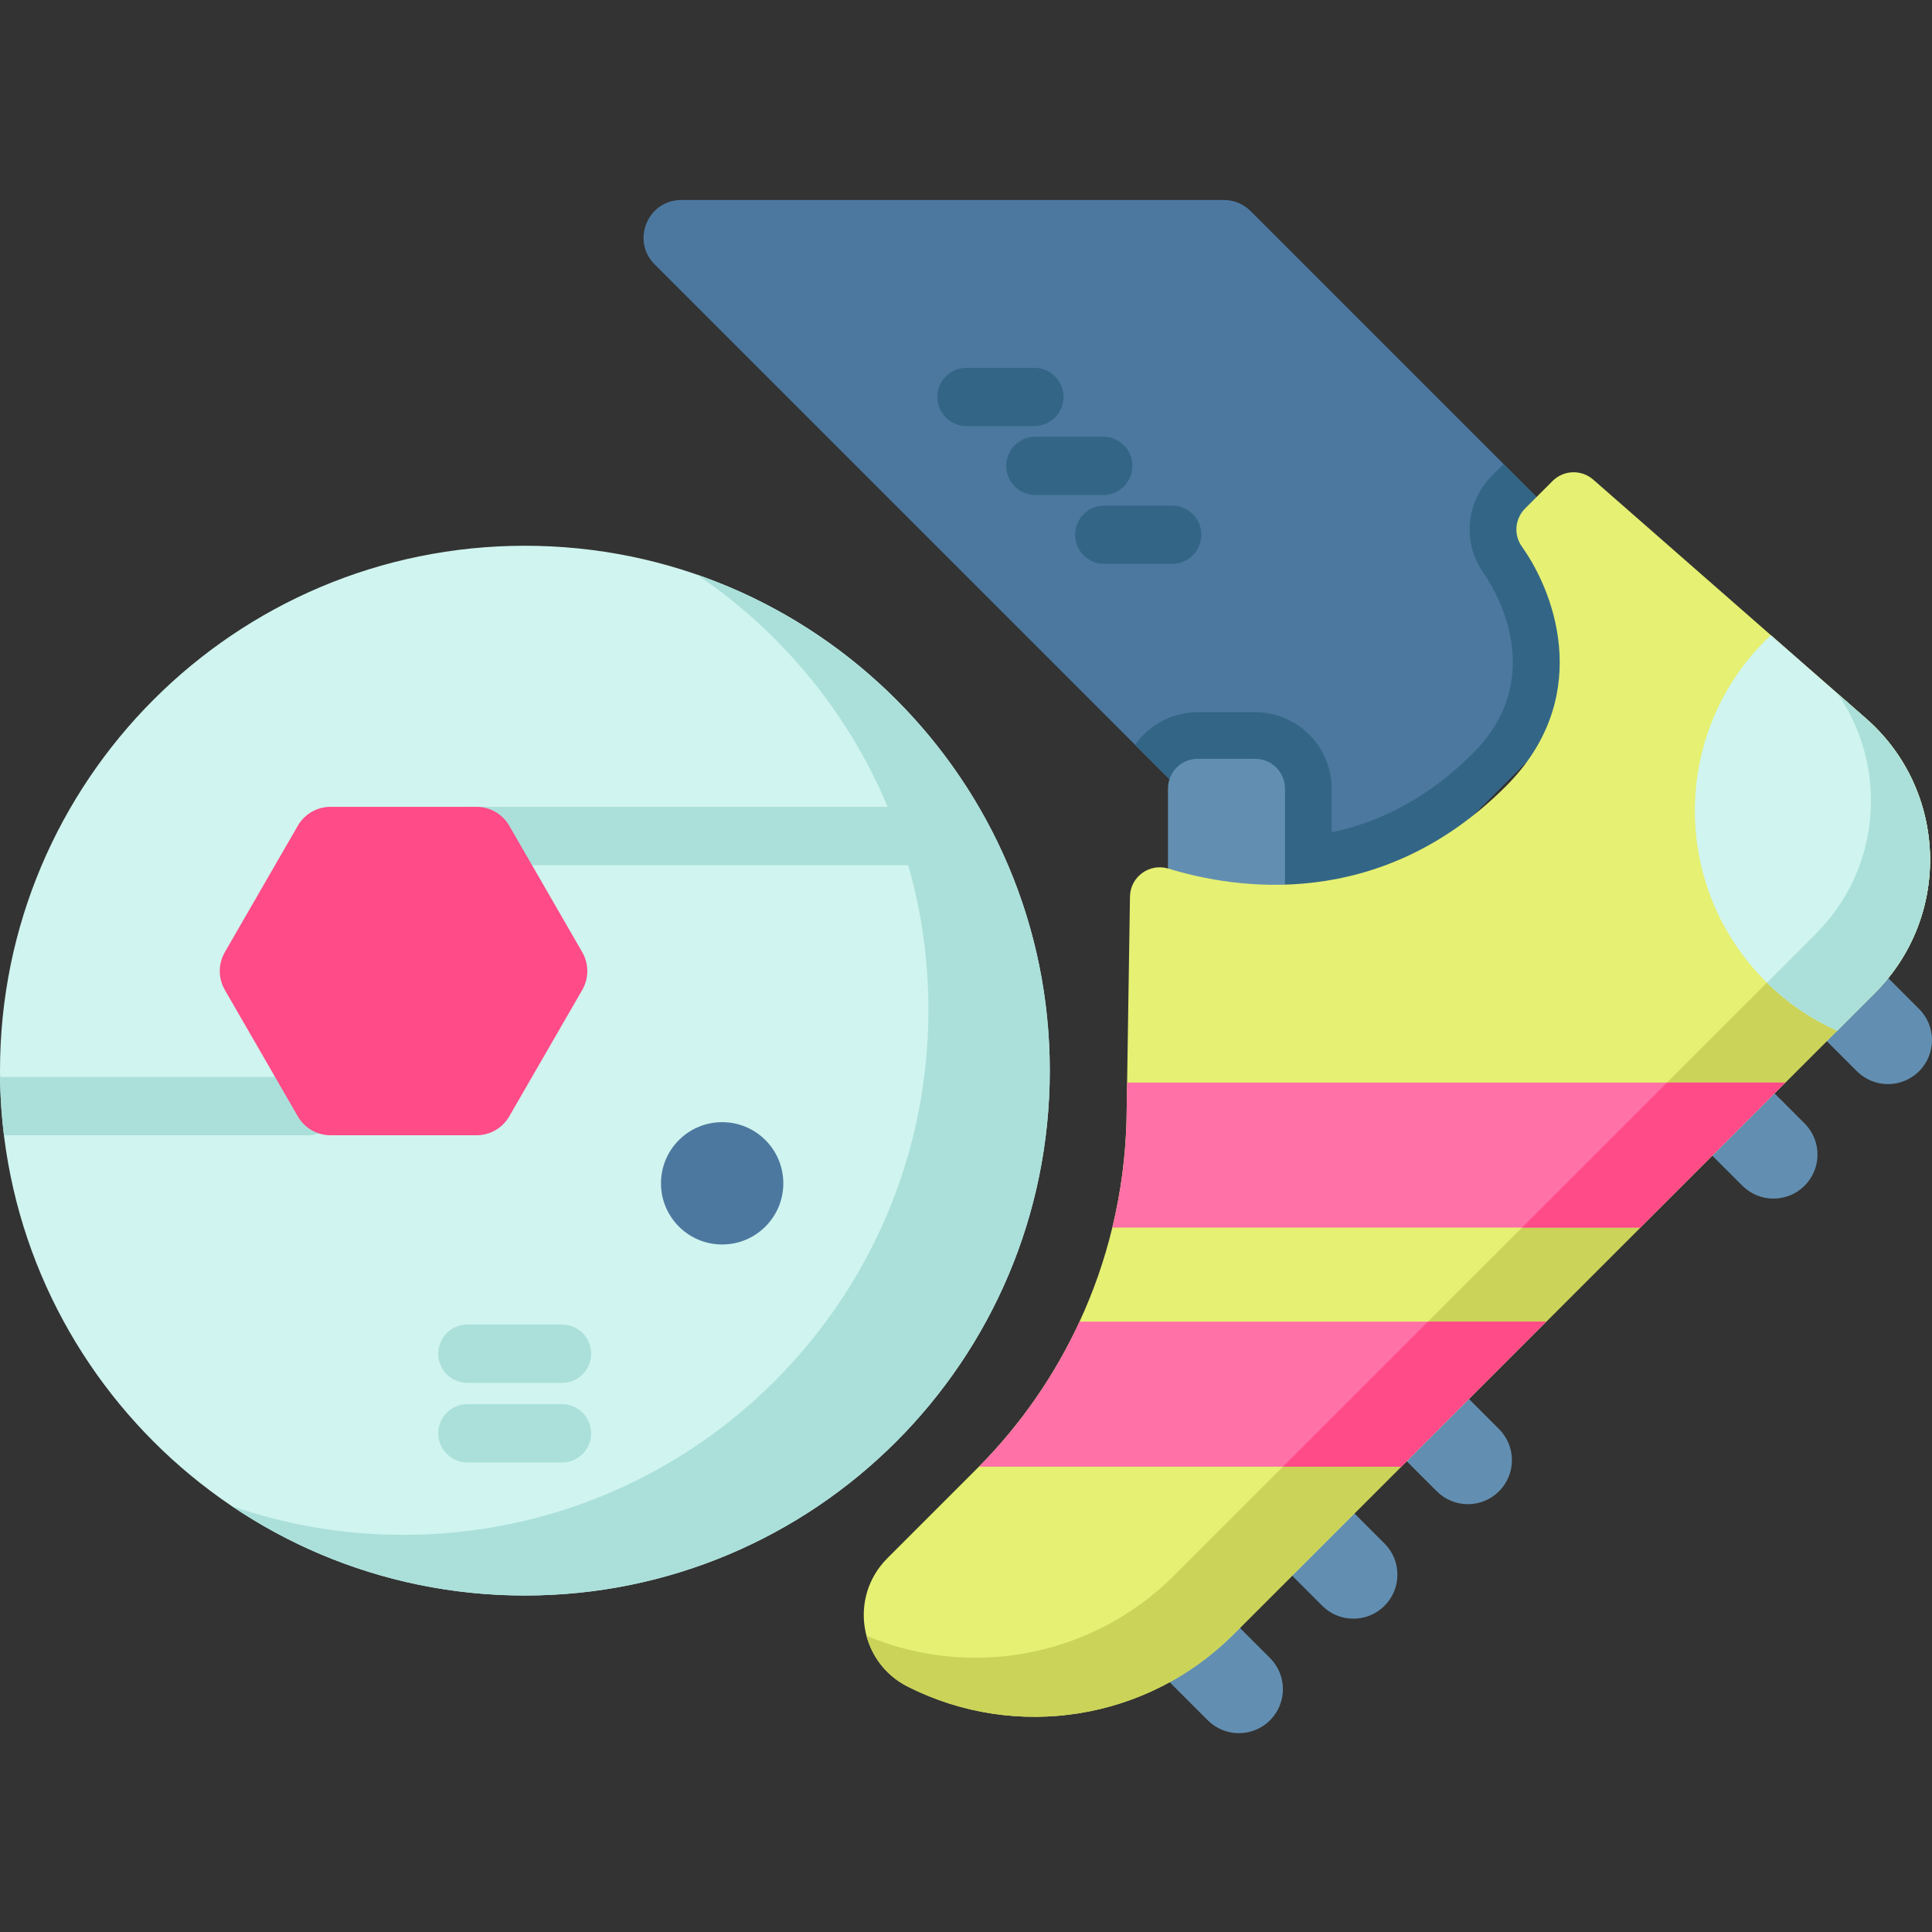 <svg height="512pt" viewBox="0 -53 512 512" width="512pt" xmlns="http://www.w3.org/2000/svg"><rect x="0" y="-53" width="512" height="512" fill="#333333" stroke="none"/><path d="m440.965 112.477-86.031 86.031-181.438-181.438c-6.301-6.301-1.836-17.07 7.07-17.07h143.777c2.652 0 5.195 1.055 7.07 2.93l67.047 67.043zm0 0" fill="#4c78a0"/><path d="m440.965 112.477-86.031 86.031-54.121-54.121c3.668-5.227 9.742-8.656 16.594-8.656h15.234c11.172 0 20.262 9.09 20.262 20.254v11.582c13.832-2.895 26.387-9.902 37.426-20.941 20.871-20.871 4.781-44.969 2.887-47.648-5.734-8.027-4.805-18.965 2.223-25.992l3.023-3.012zm0 0" fill="#336686"/><path d="m278.203 230.727c0 76.824-62.277 139.102-139.102 139.102-76.824 0-139.102-62.277-139.102-139.102 0-76.82 62.277-139.098 139.102-139.098 76.824 0 139.102 62.277 139.102 139.098zm0 0" fill="#d0f4ef"/><path d="m278.199 230.727c0 76.828-62.27 139.102-139.098 139.102-28.777 0-55.512-8.738-77.691-23.707 14.262 4.949 29.59 7.629 45.535 7.629 76.816 0 139.098-62.285 139.098-139.102 0-48.039-24.355-90.402-61.395-115.395 54.457 18.863 93.551 70.602 93.551 131.473zm0 0" fill="#abe0da"/><g fill="#628fb1"><path d="m340.535 208.055h-31.012v-52.066c0-4.359 3.531-7.891 7.887-7.891h15.234c4.359 0 7.891 3.531 7.891 7.891zm0 0"/><path d="m336.57 402.895c-4.555 4.555-11.941 4.555-16.5 0l-17.492-17.496c-.223-.223-.223-.59 0-.812l15.684-15.684c.227-.227.59-.227.816 0l17.492 17.492c4.555 4.555 4.555 11.941 0 16.5zm0 0"/><path d="m366.914 372.551c-4.559 4.555-11.941 4.555-16.5 0l-17.492-17.492c-.227-.227-.227-.59 0-.816l15.684-15.684c.223-.223.59-.223.816 0l17.492 17.492c4.555 4.559 4.555 11.941 0 16.5zm0 0"/><path d="m397.258 342.207c-4.559 4.555-11.945 4.555-16.5 0l-17.492-17.492c-.227-.227-.227-.59 0-.816l15.684-15.684c.223-.223.59-.223.812 0l17.496 17.496c4.555 4.555 4.555 11.941 0 16.496zm0 0"/><path d="m478.238 261.223c-4.555 4.555-11.941 4.555-16.496 0l-17.492-17.492c-.227-.227-.227-.59 0-.816l15.684-15.684c.223-.223.59-.223.812 0l17.492 17.496c4.559 4.555 4.559 11.941 0 16.496zm0 0"/><path d="m508.582 230.879c-4.555 4.559-11.941 4.559-16.496 0l-17.492-17.492c-.227-.227-.227-.59 0-.816l15.68-15.68c.227-.227.59-.227.816 0l17.492 17.492c4.559 4.555 4.559 11.941 0 16.496zm0 0"/></g><path d="m496.895 210.109-170.035 170.035c-11.375 11.375-25.754 18.457-40.879 20.887-15.129 2.43-31.012.203-45.375-7.031-12.938-6.52-15.711-23.785-5.469-34.027l24.297-24.297c11.148-11.262 20.133-24.293 26.66-38.43 3.695-7.992 6.609-16.34 8.684-24.93 2.258-9.336 3.539-18.945 3.766-28.68l.152-9.746.758-49.281c.078-5.266 5.188-8.961 10.227-7.414 17.777 5.461 56.059 11.508 89.395-21.828 22.621-22.621 13.859-49.984 4.219-63.551-2.223-3.113-1.809-7.387.891-10.086l7.262-7.266c2.941-2.938 7.648-3.094 10.781-.355l47.062 41.219 25.195 22.059c21.684 18.984 22.781 52.348 2.41 72.723zm0 0" fill="#e6f072"/><path d="m496.895 210.109-170.035 170.035c-11.375 11.375-25.754 18.457-40.879 20.887-15.129 2.43-31.012.203-45.375-7.031-5.754-2.895-9.492-7.914-10.969-13.5 13.086 5.5 27.184 7.047 40.684 4.871 15.125-2.426 29.504-9.512 40.879-20.887l170.035-170.035c17.426-17.426 19.141-44.363 5.695-63.676l7.555 6.613c21.684 18.984 22.781 52.348 2.41 72.723zm0 0" fill="#cbd359"/><path d="m496.895 210.109-10.035 10.035c-6.727-3.012-13.039-7.258-18.594-12.723-.133-.125-.27-.258-.395-.387-24.949-24.945-24.949-65.391 0-90.34.469-.469.938-.926 1.422-1.367l17.641 15.441.004.008 7.547 6.609c21.684 18.984 22.781 52.348 2.41 72.723zm0 0" fill="#d0f4ef"/><path d="m496.895 210.109-10.035 10.035c-6.727-3.012-13.039-7.258-18.594-12.723l12.969-12.973c17.43-17.426 19.141-44.355 5.703-63.672l7.547 6.609c21.684 18.984 22.781 52.348 2.41 72.723zm0 0" fill="#abe0da"/><path d="m409.758 297.246-38.434 38.43h-111.895c11.152-11.262 20.133-24.293 26.66-38.43zm0 0" fill="#ff71a7"/><path d="m378.438 297.246h31.32l-38.43 38.43h-31.32zm0 0" fill="#ff4b87"/><path d="m473.113 233.891-38.426 38.426h-139.91c2.258-9.332 3.539-18.945 3.766-28.68l.152-9.746zm0 0" fill="#ff71a7"/><path d="m441.797 233.891h31.316l-38.426 38.426h-31.316zm0 0" fill="#ff4b87"/><path d="m247.879 176.281h-124.059c-4.27 0-7.73-3.461-7.73-7.73s3.461-7.73 7.73-7.73h124.059c4.27 0 7.73 3.461 7.73 7.73s-3.461 7.73-7.73 7.73zm0 0" fill="#abe0da"/><path d="m89.547 240.125c0 4.266-3.465 7.73-7.73 7.73h-80.777c-.617-5.07-.969-10.234-1.027-15.461h81.805c4.266 0 7.73 3.465 7.73 7.73zm0 0" fill="#abe0da"/><path d="m126.289 160.82h-38.699c-3.57 0-6.871 1.906-8.66 5l-19.348 33.52c-1.785 3.094-1.785 6.902 0 10l19.348 33.516c1.789 3.094 5.09 5 8.66 5h38.703c3.57 0 6.871-1.906 8.66-5l19.348-33.516c1.789-3.098 1.789-6.906 0-10l-19.348-33.52c-1.789-3.094-5.09-5-8.664-5zm0 0" fill="#ff4b87"/><path d="m148.934 313.477h-25.066c-4.266 0-7.727-3.457-7.727-7.73 0-4.27 3.461-7.727 7.727-7.727h25.066c4.27 0 7.73 3.457 7.73 7.727 0 4.27-3.461 7.73-7.73 7.73zm0 0" fill="#abe0da"/><path d="m148.934 334.57h-25.066c-4.266 0-7.727-3.461-7.727-7.73 0-4.27 3.461-7.73 7.727-7.73h25.066c4.27 0 7.73 3.461 7.73 7.73 0 4.27-3.461 7.73-7.73 7.73zm0 0" fill="#abe0da"/><path d="m207.586 260.594c0 8.953-7.258 16.207-16.207 16.207-8.953 0-16.211-7.254-16.211-16.207s7.258-16.207 16.211-16.207c8.949 0 16.207 7.254 16.207 16.207zm0 0" fill="#4c78a0"/><path d="m274.117 59.93h-17.996c-4.266 0-7.727-3.461-7.727-7.73s3.461-7.73 7.727-7.73h17.996c4.27 0 7.73 3.461 7.73 7.73s-3.461 7.73-7.73 7.73zm0 0" fill="#336686"/><path d="m292.379 78.184h-17.996c-4.27 0-7.73-3.457-7.73-7.73 0-4.27 3.461-7.727 7.73-7.727h17.996c4.266 0 7.727 3.457 7.727 7.727 0 4.273-3.461 7.73-7.727 7.73zm0 0" fill="#336686"/><path d="m310.637 96.441h-17.996c-4.27 0-7.73-3.457-7.73-7.727 0-4.273 3.461-7.73 7.73-7.73h17.996c4.266 0 7.727 3.457 7.727 7.73 0 4.27-3.461 7.727-7.727 7.727zm0 0" fill="#336686"/></svg>